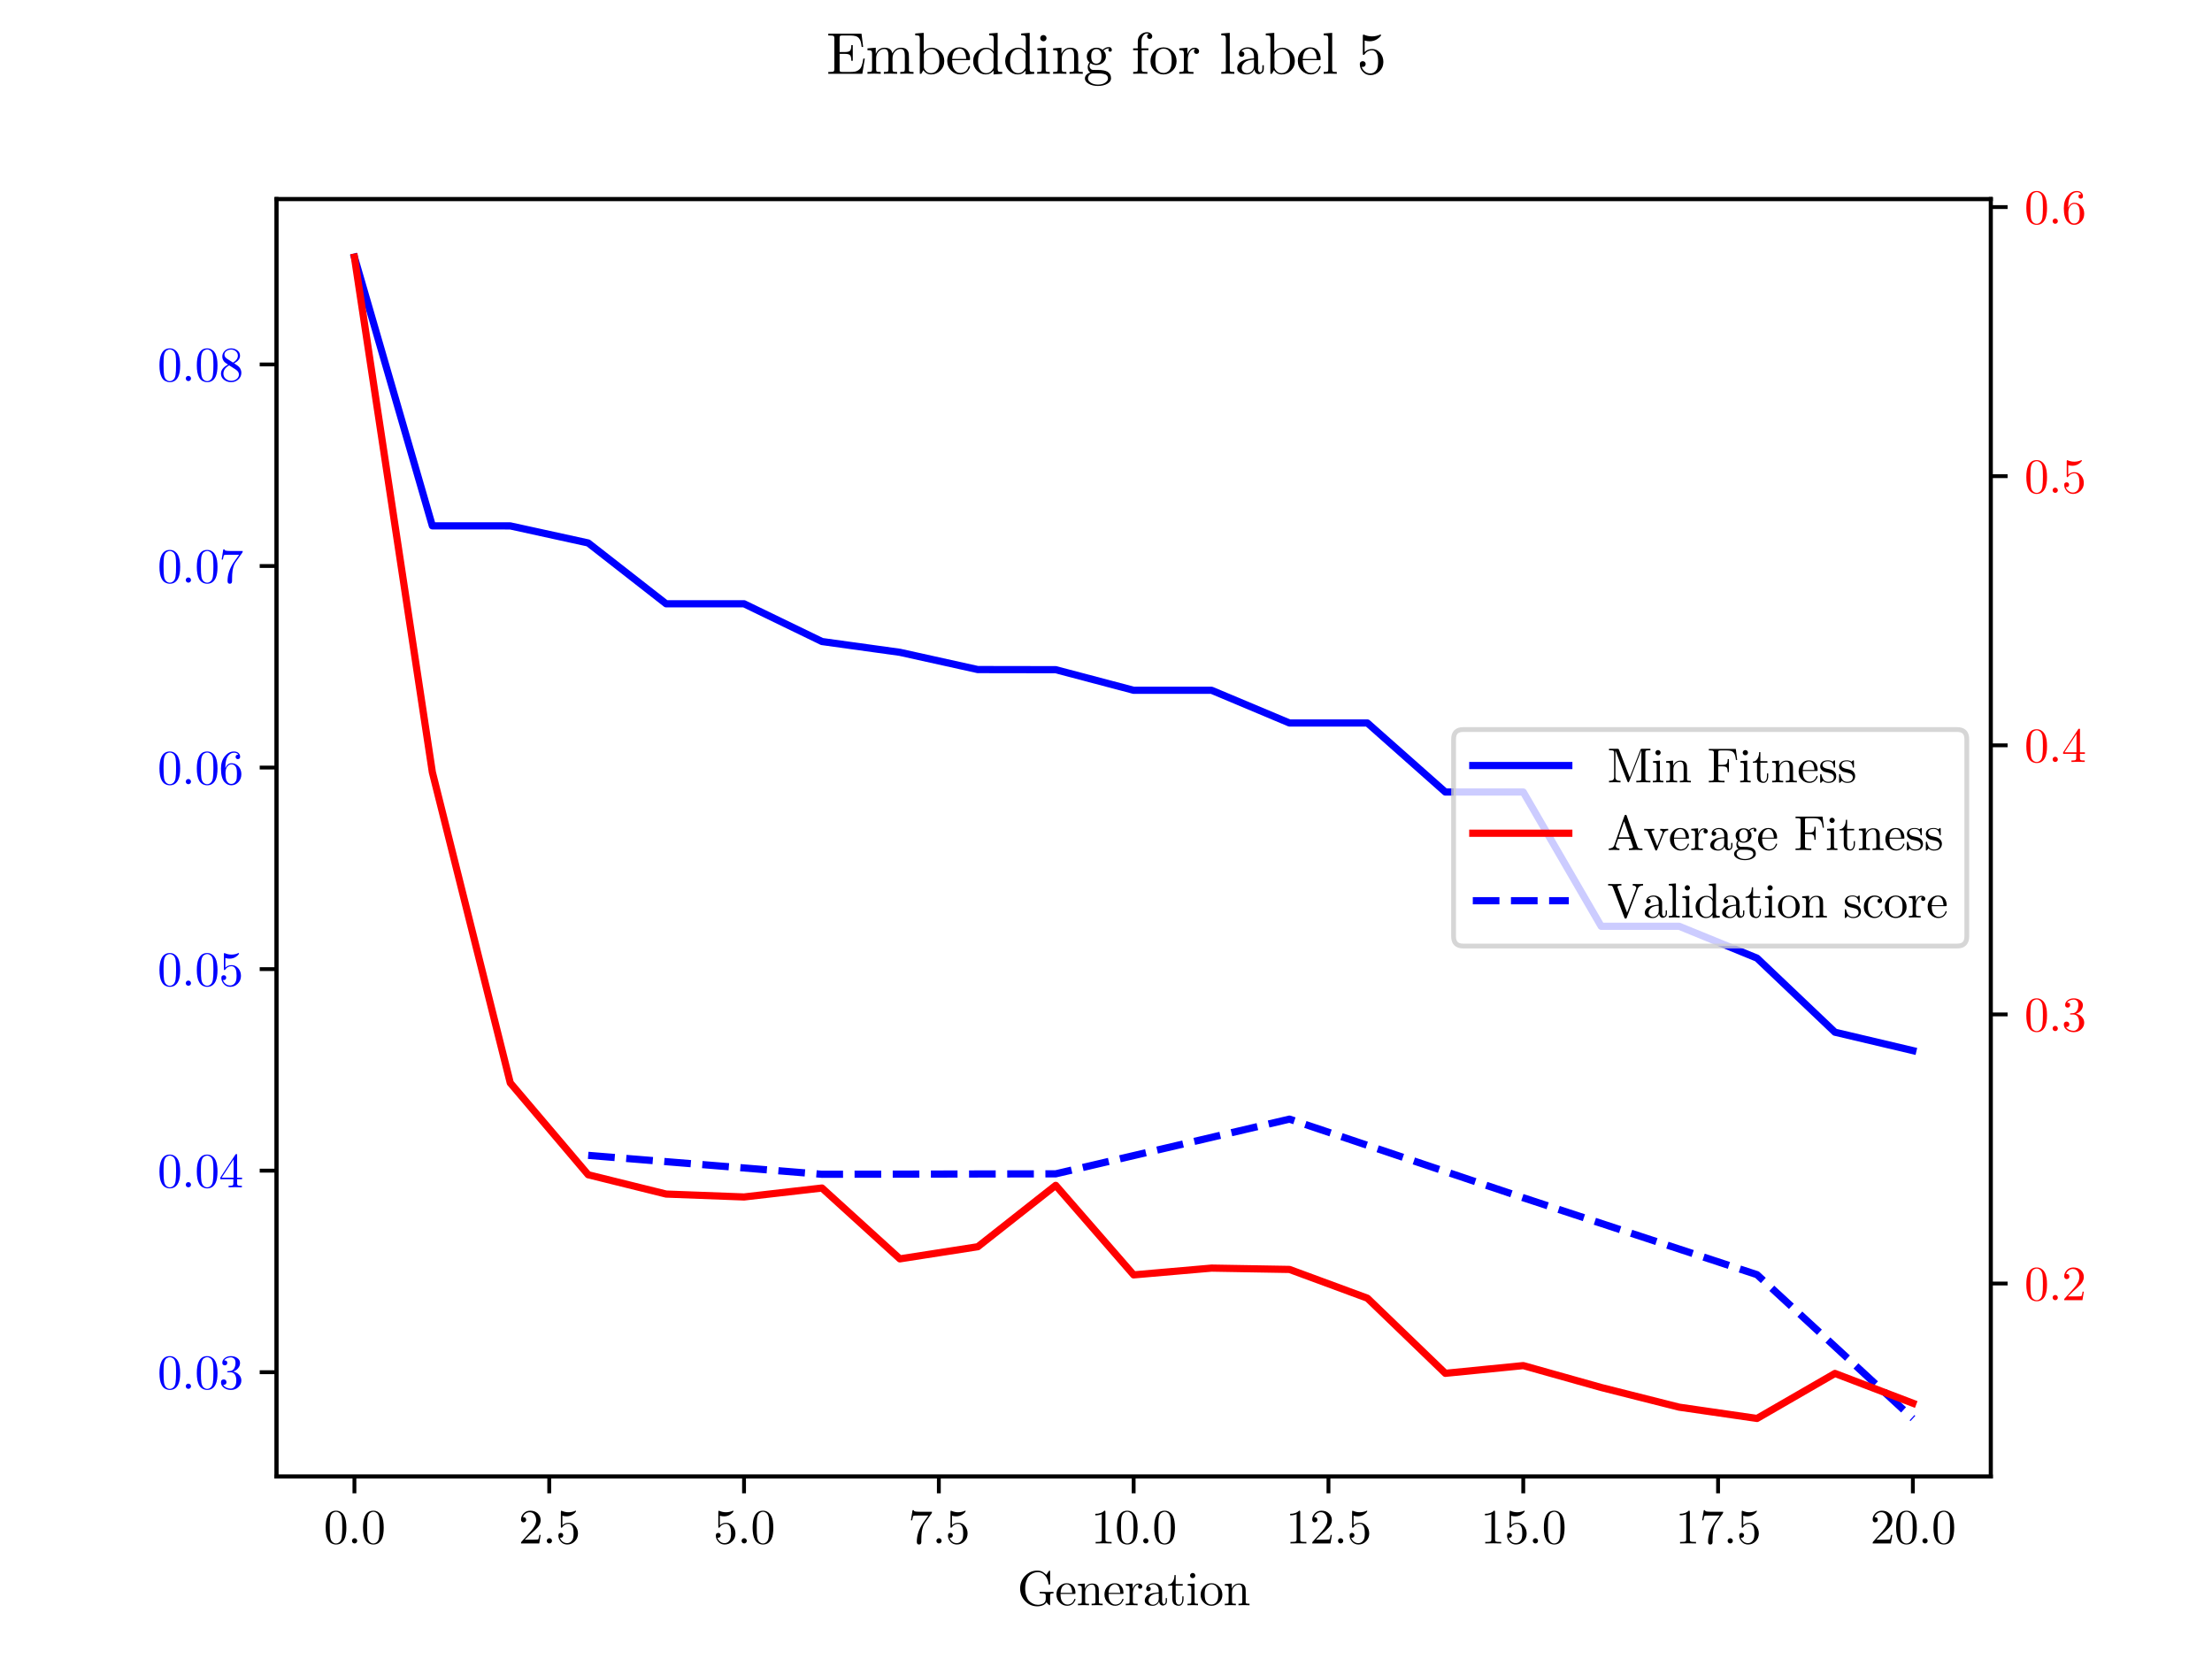 <?xml version="1.0" encoding="utf-8" standalone="no"?>
<!DOCTYPE svg PUBLIC "-//W3C//DTD SVG 1.1//EN"
  "http://www.w3.org/Graphics/SVG/1.1/DTD/svg11.dtd">
<svg xmlns:xlink="http://www.w3.org/1999/xlink" width="460.8pt" height="345.6pt" viewBox="0 0 460.8 345.6" xmlns="http://www.w3.org/2000/svg" version="1.1">
 <defs>
  <style type="text/css">*{stroke-linejoin: round; stroke-linecap: butt}</style>
 </defs>
 <g id="figure_1">
  <g id="patch_1">
   <path d="M 0 345.6 
L 460.8 345.6 
L 460.8 0 
L 0 0 
z
" style="fill: #ffffff"/>
  </g>
  <g id="axes_1">
   <g id="patch_2">
    <path d="M 57.6 307.584 
L 414.72 307.584 
L 414.72 41.472 
L 57.6 41.472 
z
" style="fill: #ffffff"/>
   </g>
   <g id="matplotlib.axis_1">
    <g id="xtick_1">
     <g id="line2d_1">
      <defs>
       <path id="m77850632cd" d="M 0 0 
L 0 3.5 
" style="stroke: #000000; stroke-width: 0.8"/>
      </defs>
      <g>
       <use xlink:href="#m77850632cd" x="73.833" y="307.584" style="stroke: #000000; stroke-width: 0.8"/>
      </g>
     </g>
     <g id="text_1">
      <!-- 0.0 -->
      <g transform="translate(67.443 321.525) scale(0.1 -0.1)">
       <defs>
        <path id="LatinModernMath-Regular-30" d="M 2944 2048 
Q 2944 1114 2707 602 
Q 2362 -141 1594 -141 
Q 1306 -141 1014 6 
Q 723 154 538 506 
Q 250 1037 250 2048 
Q 250 2989 486 3501 
Q 819 4262 1600 4262 
Q 1766 4262 1939 4217 
Q 2112 4173 2333 4000 
Q 2554 3827 2688 3546 
Q 2944 3002 2944 2048 
z
M 2413 2125 
Q 2413 3014 2349 3373 
Q 2266 3789 2042 3955 
Q 1818 4122 1594 4122 
Q 1510 4122 1420 4096 
Q 1331 4070 1203 4000 
Q 1075 3930 976 3750 
Q 877 3571 832 3302 
Q 781 2957 781 2125 
Q 781 1158 851 774 
Q 928 358 1142 179 
Q 1357 0 1594 0 
Q 1850 0 2064 192 
Q 2278 384 2342 800 
Q 2413 1210 2413 2125 
z
" transform="scale(0.016)"/>
        <path id="LatinModernMath-Regular-2e" d="M 1129 579 
Q 1229 480 1229 339 
Q 1229 198 1129 99 
Q 1030 0 889 0 
Q 749 0 649 99 
Q 550 198 550 339 
Q 550 480 649 579 
Q 749 678 889 678 
Q 1030 678 1129 579 
z
" transform="scale(0.016)"/>
       </defs>
       <use xlink:href="#LatinModernMath-Regular-30"/>
       <use xlink:href="#LatinModernMath-Regular-2e" x="50"/>
       <use xlink:href="#LatinModernMath-Regular-30" x="77.8"/>
      </g>
     </g>
    </g>
    <g id="xtick_2">
     <g id="line2d_2">
      <g>
       <use xlink:href="#m77850632cd" x="114.415" y="307.584" style="stroke: #000000; stroke-width: 0.8"/>
      </g>
     </g>
     <g id="text_2">
      <!-- 2.5 -->
      <g transform="translate(108.025 321.525) scale(0.1 -0.1)">
       <defs>
        <path id="LatinModernMath-Regular-32" d="M 2874 1114 
L 2694 0 
L 320 0 
Q 320 115 329 150 
Q 339 186 390 237 
L 1619 1606 
Q 2291 2362 2291 3021 
Q 2291 3450 2067 3757 
Q 1843 4064 1434 4064 
Q 1152 4064 915 3891 
Q 678 3718 570 3411 
Q 589 3418 653 3418 
Q 813 3418 902 3318 
Q 992 3219 992 3085 
Q 992 2912 880 2829 
Q 768 2746 659 2746 
Q 614 2746 556 2755 
Q 499 2765 409 2854 
Q 320 2944 320 3104 
Q 320 3552 659 3907 
Q 998 4262 1517 4262 
Q 2106 4262 2490 3913 
Q 2874 3565 2874 3021 
Q 2874 2829 2816 2656 
Q 2758 2483 2681 2348 
Q 2605 2214 2400 2000 
Q 2195 1786 2028 1632 
Q 1862 1478 1491 1152 
L 813 493 
L 1965 493 
Q 2528 493 2573 544 
Q 2637 634 2714 1114 
L 2874 1114 
z
" transform="scale(0.016)"/>
        <path id="LatinModernMath-Regular-35" d="M 2874 1286 
Q 2874 685 2458 272 
Q 2042 -141 1478 -141 
Q 966 -141 643 224 
Q 320 589 320 1030 
Q 320 1222 422 1296 
Q 525 1370 634 1370 
Q 781 1370 867 1277 
Q 954 1184 954 1056 
Q 954 928 867 835 
Q 781 742 634 742 
Q 563 742 525 755 
Q 608 461 867 249 
Q 1126 38 1466 38 
Q 1894 38 2150 454 
Q 2304 723 2304 1331 
Q 2304 1869 2189 2138 
Q 2010 2547 1645 2547 
Q 1126 2547 819 2099 
Q 781 2042 736 2042 
Q 672 2042 659 2074 
Q 646 2106 646 2208 
L 646 4102 
Q 646 4256 710 4256 
Q 736 4256 787 4237 
Q 1190 4058 1638 4058 
Q 2099 4058 2509 4243 
L 2560 4262 
Q 2624 4262 2624 4192 
Q 2624 4166 2573 4092 
Q 2522 4019 2413 3923 
Q 2304 3827 2163 3737 
Q 2022 3648 1817 3587 
Q 1613 3526 1389 3526 
Q 1120 3526 845 3610 
L 845 2362 
Q 1178 2688 1658 2688 
Q 2170 2688 2522 2275 
Q 2874 1862 2874 1286 
z
" transform="scale(0.016)"/>
       </defs>
       <use xlink:href="#LatinModernMath-Regular-32"/>
       <use xlink:href="#LatinModernMath-Regular-2e" x="50"/>
       <use xlink:href="#LatinModernMath-Regular-35" x="77.8"/>
      </g>
     </g>
    </g>
    <g id="xtick_3">
     <g id="line2d_3">
      <g>
       <use xlink:href="#m77850632cd" x="154.996" y="307.584" style="stroke: #000000; stroke-width: 0.8"/>
      </g>
     </g>
     <g id="text_3">
      <!-- 5.0 -->
      <g transform="translate(148.607 321.525) scale(0.1 -0.1)">
       <use xlink:href="#LatinModernMath-Regular-35"/>
       <use xlink:href="#LatinModernMath-Regular-2e" x="50"/>
       <use xlink:href="#LatinModernMath-Regular-30" x="77.8"/>
      </g>
     </g>
    </g>
    <g id="xtick_4">
     <g id="line2d_4">
      <g>
       <use xlink:href="#m77850632cd" x="195.578" y="307.584" style="stroke: #000000; stroke-width: 0.8"/>
      </g>
     </g>
     <g id="text_4">
      <!-- 7.5 -->
      <g transform="translate(189.188 321.525) scale(0.1 -0.1)">
       <defs>
        <path id="LatinModernMath-Regular-37" d="M 3104 4122 
Q 3104 3974 3046 3898 
L 2182 2682 
Q 1907 2298 1786 1587 
Q 1715 1114 1715 538 
L 1715 211 
Q 1715 -141 1420 -141 
Q 1126 -141 1126 211 
Q 1126 1434 1914 2618 
L 2630 3629 
L 1306 3629 
Q 723 3629 678 3590 
Q 614 3533 518 3008 
L 358 3008 
L 570 4326 
L 730 4326 
Q 749 4250 781 4214 
Q 813 4179 995 4150 
Q 1178 4122 1549 4122 
L 3104 4122 
z
" transform="scale(0.016)"/>
       </defs>
       <use xlink:href="#LatinModernMath-Regular-37"/>
       <use xlink:href="#LatinModernMath-Regular-2e" x="50"/>
       <use xlink:href="#LatinModernMath-Regular-35" x="77.8"/>
      </g>
     </g>
    </g>
    <g id="xtick_5">
     <g id="line2d_5">
      <g>
       <use xlink:href="#m77850632cd" x="236.16" y="307.584" style="stroke: #000000; stroke-width: 0.8"/>
      </g>
     </g>
     <g id="text_5">
      <!-- 10.0 -->
      <g transform="translate(227.27 321.525) scale(0.1 -0.1)">
       <defs>
        <path id="LatinModernMath-Regular-31" d="M 2682 0 
Q 2458 19 1645 19 
Q 832 19 608 0 
L 608 198 
L 813 198 
Q 1216 198 1312 256 
Q 1408 314 1408 506 
L 1408 3821 
Q 1075 3654 570 3654 
L 570 3853 
Q 1338 3853 1734 4262 
Q 1843 4262 1862 4236 
Q 1882 4211 1882 4096 
L 1882 506 
Q 1882 314 1974 256 
Q 2067 198 2477 198 
L 2682 198 
L 2682 0 
z
" transform="scale(0.016)"/>
       </defs>
       <use xlink:href="#LatinModernMath-Regular-31"/>
       <use xlink:href="#LatinModernMath-Regular-30" x="50"/>
       <use xlink:href="#LatinModernMath-Regular-2e" x="100"/>
       <use xlink:href="#LatinModernMath-Regular-30" x="127.8"/>
      </g>
     </g>
    </g>
    <g id="xtick_6">
     <g id="line2d_6">
      <g>
       <use xlink:href="#m77850632cd" x="276.742" y="307.584" style="stroke: #000000; stroke-width: 0.8"/>
      </g>
     </g>
     <g id="text_6">
      <!-- 12.5 -->
      <g transform="translate(267.852 321.525) scale(0.1 -0.1)">
       <use xlink:href="#LatinModernMath-Regular-31"/>
       <use xlink:href="#LatinModernMath-Regular-32" x="50"/>
       <use xlink:href="#LatinModernMath-Regular-2e" x="100"/>
       <use xlink:href="#LatinModernMath-Regular-35" x="127.8"/>
      </g>
     </g>
    </g>
    <g id="xtick_7">
     <g id="line2d_7">
      <g>
       <use xlink:href="#m77850632cd" x="317.324" y="307.584" style="stroke: #000000; stroke-width: 0.8"/>
      </g>
     </g>
     <g id="text_7">
      <!-- 15.0 -->
      <g transform="translate(308.434 321.525) scale(0.1 -0.1)">
       <use xlink:href="#LatinModernMath-Regular-31"/>
       <use xlink:href="#LatinModernMath-Regular-35" x="50"/>
       <use xlink:href="#LatinModernMath-Regular-2e" x="100"/>
       <use xlink:href="#LatinModernMath-Regular-30" x="127.8"/>
      </g>
     </g>
    </g>
    <g id="xtick_8">
     <g id="line2d_8">
      <g>
       <use xlink:href="#m77850632cd" x="357.905" y="307.584" style="stroke: #000000; stroke-width: 0.8"/>
      </g>
     </g>
     <g id="text_8">
      <!-- 17.5 -->
      <g transform="translate(349.016 321.525) scale(0.1 -0.1)">
       <use xlink:href="#LatinModernMath-Regular-31"/>
       <use xlink:href="#LatinModernMath-Regular-37" x="50"/>
       <use xlink:href="#LatinModernMath-Regular-2e" x="100"/>
       <use xlink:href="#LatinModernMath-Regular-35" x="127.8"/>
      </g>
     </g>
    </g>
    <g id="xtick_9">
     <g id="line2d_9">
      <g>
       <use xlink:href="#m77850632cd" x="398.487" y="307.584" style="stroke: #000000; stroke-width: 0.8"/>
      </g>
     </g>
     <g id="text_9">
      <!-- 20.0 -->
      <g transform="translate(389.597 321.525) scale(0.1 -0.1)">
       <use xlink:href="#LatinModernMath-Regular-32"/>
       <use xlink:href="#LatinModernMath-Regular-30" x="50"/>
       <use xlink:href="#LatinModernMath-Regular-2e" x="100"/>
       <use xlink:href="#LatinModernMath-Regular-30" x="127.8"/>
      </g>
     </g>
    </g>
    <g id="text_10">
     <!-- Generation -->
     <g transform="translate(211.94 334.406) scale(0.1 -0.1)">
      <defs>
       <path id="LatinModernMath-Regular-47" d="M 4704 1549 
Q 4397 1549 4329 1504 
Q 4262 1459 4262 1267 
L 4262 154 
Q 4262 6 4205 6 
Q 4154 6 4006 150 
Q 3859 294 3795 403 
Q 3642 134 3309 -3 
Q 2976 -141 2598 -141 
Q 1677 -141 1017 537 
Q 358 1216 358 2189 
Q 358 3162 1020 3837 
Q 1683 4512 2586 4512 
Q 2810 4512 3002 4461 
Q 3194 4410 3347 4307 
Q 3501 4205 3581 4137 
Q 3661 4070 3770 3962 
L 4090 4435 
Q 4141 4512 4192 4512 
Q 4243 4512 4252 4483 
Q 4262 4454 4262 4358 
L 4262 2842 
Q 4262 2739 4249 2713 
Q 4237 2688 4160 2688 
Q 4096 2688 4083 2707 
Q 4070 2726 4058 2797 
Q 3962 3488 3574 3901 
Q 3187 4314 2662 4314 
Q 2509 4314 2339 4278 
Q 2170 4243 1920 4112 
Q 1670 3981 1481 3766 
Q 1293 3552 1155 3142 
Q 1018 2733 1018 2189 
Q 1018 1651 1155 1238 
Q 1293 826 1485 611 
Q 1677 397 1929 262 
Q 2182 128 2361 93 
Q 2541 58 2701 58 
Q 2810 58 2938 80 
Q 3066 102 3258 172 
Q 3450 243 3571 412 
Q 3693 582 3693 832 
L 3693 1242 
Q 3693 1434 3600 1491 
Q 3507 1549 3098 1549 
L 2893 1549 
L 2893 1747 
Q 3123 1728 3923 1728 
L 4704 1747 
L 4704 1549 
z
" transform="scale(0.016)"/>
       <path id="LatinModernMath-Regular-65" d="M 2656 762 
Q 2656 704 2595 579 
Q 2534 454 2419 304 
Q 2304 154 2080 42 
Q 1856 -70 1587 -70 
Q 1024 -70 601 355 
Q 179 781 179 1408 
Q 179 2010 566 2438 
Q 954 2867 1510 2867 
Q 2074 2867 2365 2502 
Q 2656 2138 2656 1613 
Q 2656 1517 2630 1497 
Q 2605 1478 2496 1478 
L 710 1478 
Q 710 826 902 518 
Q 1171 90 1626 90 
Q 1690 90 1763 102 
Q 1837 115 1990 169 
Q 2144 224 2278 371 
Q 2413 518 2490 749 
Q 2509 838 2573 838 
Q 2656 838 2656 762 
z
M 2234 1613 
Q 2234 1747 2211 1897 
Q 2189 2048 2121 2256 
Q 2054 2464 1897 2595 
Q 1741 2726 1510 2726 
Q 1408 2726 1296 2681 
Q 1184 2637 1049 2531 
Q 915 2426 822 2186 
Q 730 1946 717 1613 
L 2234 1613 
z
" transform="scale(0.016)"/>
       <path id="LatinModernMath-Regular-6e" d="M 3424 0 
L 2707 19 
L 1984 0 
L 1984 198 
Q 2323 198 2403 240 
Q 2483 282 2483 486 
L 2483 1978 
Q 2483 2304 2384 2496 
Q 2285 2688 2010 2688 
Q 1677 2688 1411 2409 
Q 1146 2131 1146 1664 
L 1146 486 
Q 1146 282 1226 240 
Q 1306 198 1645 198 
L 1645 0 
L 928 19 
L 205 0 
L 205 198 
Q 544 198 624 240 
Q 704 282 704 486 
L 704 2202 
Q 704 2438 621 2499 
Q 538 2560 205 2560 
L 205 2758 
L 1107 2829 
L 1107 2157 
Q 1408 2829 2054 2829 
Q 2534 2829 2726 2592 
Q 2867 2432 2896 2253 
Q 2925 2074 2925 1613 
L 2925 390 
Q 2931 256 3033 227 
Q 3136 198 3424 198 
L 3424 0 
z
" transform="scale(0.016)"/>
       <path id="LatinModernMath-Regular-72" d="M 2330 2438 
Q 2330 2298 2243 2227 
Q 2157 2157 2054 2157 
Q 1939 2157 1859 2230 
Q 1779 2304 1779 2432 
Q 1779 2509 1814 2569 
Q 1850 2630 1878 2652 
Q 1907 2675 1926 2682 
Q 1914 2688 1856 2688 
Q 1504 2688 1302 2336 
Q 1101 1984 1101 1485 
L 1101 499 
Q 1101 314 1177 256 
Q 1254 198 1587 198 
L 1722 198 
L 1722 0 
Q 1466 19 909 19 
L 179 0 
L 179 198 
Q 518 198 598 240 
Q 678 282 678 486 
L 678 2202 
Q 678 2438 595 2499 
Q 512 2560 179 2560 
L 179 2758 
L 1069 2829 
L 1069 2125 
Q 1158 2400 1350 2614 
Q 1542 2829 1856 2829 
Q 2061 2829 2195 2713 
Q 2330 2598 2330 2438 
z
" transform="scale(0.016)"/>
       <path id="LatinModernMath-Regular-61" d="M 3091 570 
Q 3091 230 2912 96 
Q 2733 -38 2566 -38 
Q 2355 -38 2220 118 
Q 2086 275 2067 486 
Q 1971 243 1750 86 
Q 1530 -70 1229 -70 
Q 998 -70 780 -12 
Q 563 45 384 205 
Q 205 365 205 608 
Q 205 1152 845 1440 
Q 1229 1626 2022 1670 
L 2022 1907 
Q 2022 2304 1814 2515 
Q 1606 2726 1344 2726 
Q 877 2726 653 2432 
Q 845 2426 912 2330 
Q 979 2234 979 2138 
Q 979 2010 899 1926 
Q 819 1843 685 1843 
Q 557 1843 473 1923 
Q 390 2003 390 2144 
Q 390 2458 672 2662 
Q 954 2867 1357 2867 
Q 1882 2867 2234 2515 
Q 2342 2406 2396 2265 
Q 2451 2125 2457 2032 
Q 2464 1939 2464 1760 
L 2464 480 
Q 2464 442 2477 381 
Q 2490 320 2547 240 
Q 2605 160 2701 160 
Q 2931 160 2931 570 
L 2931 928 
L 3091 928 
L 3091 570 
z
M 2022 896 
L 2022 1536 
Q 1312 1510 1005 1228 
Q 698 947 698 614 
Q 698 378 867 224 
Q 1037 70 1274 70 
Q 1542 70 1782 278 
Q 2022 486 2022 896 
z
" transform="scale(0.016)"/>
       <path id="LatinModernMath-Regular-74" d="M 2125 794 
Q 2125 448 1965 189 
Q 1805 -70 1491 -70 
Q 1376 -70 1261 -41 
Q 1146 -13 998 64 
Q 851 141 758 329 
Q 666 518 666 794 
L 666 2560 
L 122 2560 
L 122 2701 
Q 416 2714 611 2922 
Q 806 3130 873 3386 
Q 941 3642 947 3936 
L 1107 3936 
L 1107 2758 
L 2022 2758 
L 2022 2560 
L 1107 2560 
L 1107 781 
Q 1107 90 1536 90 
Q 1722 90 1843 278 
Q 1965 467 1965 806 
L 1965 1158 
L 2125 1158 
L 2125 794 
z
" transform="scale(0.016)"/>
       <path id="LatinModernMath-Regular-69" d="M 1581 0 
Q 928 19 915 19 
L 211 0 
L 211 198 
Q 550 198 630 240 
Q 710 282 710 486 
L 710 2208 
Q 710 2445 630 2502 
Q 550 2560 237 2560 
L 237 2758 
L 1133 2829 
L 1133 480 
Q 1133 288 1200 243 
Q 1267 198 1581 198 
L 1581 0 
z
M 1229 3866 
Q 1229 3738 1133 3632 
Q 1037 3526 883 3526 
Q 742 3526 643 3628 
Q 544 3731 544 3866 
Q 544 3994 640 4099 
Q 736 4205 890 4205 
Q 1030 4205 1129 4102 
Q 1229 4000 1229 3866 
z
" transform="scale(0.016)"/>
       <path id="LatinModernMath-Regular-6f" d="M 3014 1370 
Q 3014 768 2595 349 
Q 2176 -70 1594 -70 
Q 1024 -70 601 346 
Q 179 762 179 1370 
Q 179 1978 592 2422 
Q 1005 2867 1600 2867 
Q 2182 2867 2598 2425 
Q 3014 1984 3014 1370 
z
M 2483 1421 
Q 2483 2035 2317 2310 
Q 2067 2726 1594 2726 
Q 1389 2726 1187 2617 
Q 986 2509 864 2298 
Q 710 2016 710 1421 
Q 710 800 870 518 
Q 1120 90 1600 90 
Q 1837 90 2035 218 
Q 2234 346 2342 563 
Q 2483 845 2483 1421 
z
" transform="scale(0.016)"/>
      </defs>
      <use xlink:href="#LatinModernMath-Regular-47"/>
      <use xlink:href="#LatinModernMath-Regular-65" x="78.5"/>
      <use xlink:href="#LatinModernMath-Regular-6e" x="122.9"/>
      <use xlink:href="#LatinModernMath-Regular-65" x="178.5"/>
      <use xlink:href="#LatinModernMath-Regular-72" x="222.9"/>
      <use xlink:href="#LatinModernMath-Regular-61" x="262.1"/>
      <use xlink:href="#LatinModernMath-Regular-74" x="312.1"/>
      <use xlink:href="#LatinModernMath-Regular-69" x="351"/>
      <use xlink:href="#LatinModernMath-Regular-6f" x="378.8"/>
      <use xlink:href="#LatinModernMath-Regular-6e" x="428.8"/>
     </g>
    </g>
   </g>
   <g id="matplotlib.axis_2">
    <g id="ytick_1">
     <g id="line2d_10">
      <defs>
       <path id="m7cb006dd0e" d="M 0 0 
L -3.5 0 
" style="stroke: #000000; stroke-width: 0.8"/>
      </defs>
      <g>
       <use xlink:href="#m7cb006dd0e" x="57.6" y="285.856" style="stroke: #000000; stroke-width: 0.8"/>
      </g>
     </g>
     <g id="text_11">
      <!-- 0.03 -->
      <g style="fill: #0000ff" transform="translate(32.82 289.326) scale(0.1 -0.1)">
       <defs>
        <path id="LatinModernMath-Regular-33" d="M 2925 1094 
Q 2925 595 2531 227 
Q 2138 -141 1562 -141 
Q 1030 -141 649 147 
Q 269 435 269 864 
Q 269 1056 377 1145 
Q 486 1235 627 1235 
Q 774 1235 880 1139 
Q 986 1043 986 877 
Q 986 698 861 598 
Q 736 499 563 525 
Q 717 269 998 153 
Q 1280 38 1542 38 
Q 1818 38 2042 275 
Q 2266 512 2266 1094 
Q 2266 1587 2074 1872 
Q 1882 2157 1504 2157 
L 1222 2157 
Q 1126 2157 1097 2166 
Q 1069 2176 1069 2227 
Q 1069 2291 1165 2304 
Q 1261 2304 1414 2323 
Q 1786 2336 1984 2656 
Q 2163 2957 2163 3386 
Q 2163 3776 1977 3939 
Q 1792 4102 1549 4102 
Q 1325 4102 1078 4009 
Q 832 3917 698 3706 
Q 1094 3706 1094 3386 
Q 1094 3245 1004 3152 
Q 915 3059 768 3059 
Q 627 3059 534 3148 
Q 442 3238 442 3392 
Q 442 3757 768 4009 
Q 1094 4262 1574 4262 
Q 2048 4262 2400 4012 
Q 2752 3763 2752 3379 
Q 2752 3002 2502 2691 
Q 2253 2381 1856 2253 
Q 2342 2157 2633 1827 
Q 2925 1498 2925 1094 
z
" transform="scale(0.016)"/>
       </defs>
       <use xlink:href="#LatinModernMath-Regular-30"/>
       <use xlink:href="#LatinModernMath-Regular-2e" x="50"/>
       <use xlink:href="#LatinModernMath-Regular-30" x="77.8"/>
       <use xlink:href="#LatinModernMath-Regular-33" x="127.8"/>
      </g>
     </g>
    </g>
    <g id="ytick_2">
     <g id="line2d_11">
      <g>
       <use xlink:href="#m7cb006dd0e" x="57.6" y="243.868" style="stroke: #000000; stroke-width: 0.8"/>
      </g>
     </g>
     <g id="text_12">
      <!-- 0.04 -->
      <g style="fill: #0000ff" transform="translate(32.82 247.339) scale(0.1 -0.1)">
       <defs>
        <path id="LatinModernMath-Regular-34" d="M 3014 1056 
L 2374 1056 
L 2374 499 
Q 2374 314 2451 256 
Q 2528 198 2861 198 
L 2995 198 
L 2995 0 
Q 2733 19 2125 19 
Q 1523 19 1261 0 
L 1261 198 
L 1395 198 
Q 1728 198 1805 256 
Q 1882 314 1882 499 
L 1882 1056 
L 179 1056 
L 179 1254 
L 2144 4256 
Q 2195 4333 2272 4333 
Q 2310 4333 2329 4326 
Q 2349 4320 2361 4294 
Q 2374 4269 2374 4246 
Q 2374 4224 2374 4166 
L 2374 1254 
L 3014 1254 
L 3014 1056 
z
M 1920 1254 
L 1920 3642 
L 358 1254 
L 1920 1254 
z
" transform="scale(0.016)"/>
       </defs>
       <use xlink:href="#LatinModernMath-Regular-30"/>
       <use xlink:href="#LatinModernMath-Regular-2e" x="50"/>
       <use xlink:href="#LatinModernMath-Regular-30" x="77.8"/>
       <use xlink:href="#LatinModernMath-Regular-34" x="127.8"/>
      </g>
     </g>
    </g>
    <g id="ytick_3">
     <g id="line2d_12">
      <g>
       <use xlink:href="#m7cb006dd0e" x="57.6" y="201.881" style="stroke: #000000; stroke-width: 0.8"/>
      </g>
     </g>
     <g id="text_13">
      <!-- 0.05 -->
      <g style="fill: #0000ff" transform="translate(32.82 205.352) scale(0.1 -0.1)">
       <use xlink:href="#LatinModernMath-Regular-30"/>
       <use xlink:href="#LatinModernMath-Regular-2e" x="50"/>
       <use xlink:href="#LatinModernMath-Regular-30" x="77.8"/>
       <use xlink:href="#LatinModernMath-Regular-35" x="127.8"/>
      </g>
     </g>
    </g>
    <g id="ytick_4">
     <g id="line2d_13">
      <g>
       <use xlink:href="#m7cb006dd0e" x="57.6" y="159.894" style="stroke: #000000; stroke-width: 0.8"/>
      </g>
     </g>
     <g id="text_14">
      <!-- 0.06 -->
      <g style="fill: #0000ff" transform="translate(32.82 163.364) scale(0.1 -0.1)">
       <defs>
        <path id="LatinModernMath-Regular-36" d="M 2925 1306 
Q 2925 685 2537 272 
Q 2150 -141 1606 -141 
Q 1363 -141 1142 -38 
Q 922 64 717 294 
Q 512 525 390 969 
Q 269 1414 269 2022 
Q 269 3027 781 3644 
Q 1293 4262 1952 4262 
Q 2336 4262 2550 4067 
Q 2765 3872 2765 3571 
Q 2765 3405 2669 3334 
Q 2573 3264 2470 3264 
Q 2355 3264 2265 3341 
Q 2176 3418 2176 3558 
Q 2176 3846 2528 3846 
Q 2362 4102 1965 4102 
Q 1843 4102 1718 4067 
Q 1594 4032 1430 3913 
Q 1267 3795 1142 3606 
Q 1018 3418 931 3066 
Q 845 2714 845 2253 
L 845 2099 
Q 1107 2733 1644 2733 
Q 2182 2733 2553 2323 
Q 2925 1914 2925 1306 
z
M 2349 1312 
Q 2349 1952 2234 2189 
Q 2035 2586 1638 2586 
Q 1370 2586 1184 2400 
Q 998 2214 928 1968 
Q 858 1722 858 1446 
Q 858 819 973 518 
Q 992 467 1033 400 
Q 1075 333 1148 243 
Q 1222 154 1344 96 
Q 1466 38 1606 38 
Q 2035 38 2240 454 
Q 2349 685 2349 1312 
z
" transform="scale(0.016)"/>
       </defs>
       <use xlink:href="#LatinModernMath-Regular-30"/>
       <use xlink:href="#LatinModernMath-Regular-2e" x="50"/>
       <use xlink:href="#LatinModernMath-Regular-30" x="77.8"/>
       <use xlink:href="#LatinModernMath-Regular-36" x="127.8"/>
      </g>
     </g>
    </g>
    <g id="ytick_5">
     <g id="line2d_14">
      <g>
       <use xlink:href="#m7cb006dd0e" x="57.6" y="117.907" style="stroke: #000000; stroke-width: 0.8"/>
      </g>
     </g>
     <g id="text_15">
      <!-- 0.07 -->
      <g style="fill: #0000ff" transform="translate(32.82 121.377) scale(0.1 -0.1)">
       <use xlink:href="#LatinModernMath-Regular-30"/>
       <use xlink:href="#LatinModernMath-Regular-2e" x="50"/>
       <use xlink:href="#LatinModernMath-Regular-30" x="77.8"/>
       <use xlink:href="#LatinModernMath-Regular-37" x="127.8"/>
      </g>
     </g>
    </g>
    <g id="ytick_6">
     <g id="line2d_15">
      <g>
       <use xlink:href="#m7cb006dd0e" x="57.6" y="75.92" style="stroke: #000000; stroke-width: 0.8"/>
      </g>
     </g>
     <g id="text_16">
      <!-- 0.08 -->
      <g style="fill: #0000ff" transform="translate(32.82 79.39) scale(0.1 -0.1)">
       <defs>
        <path id="LatinModernMath-Regular-38" d="M 2925 1075 
Q 2925 563 2531 211 
Q 2138 -141 1594 -141 
Q 1062 -141 665 169 
Q 269 480 269 966 
Q 269 1683 1190 2144 
Q 794 2413 723 2490 
Q 442 2803 442 3194 
Q 442 3642 781 3952 
Q 1120 4262 1600 4262 
Q 2061 4262 2406 3996 
Q 2752 3731 2752 3309 
Q 2752 2714 1978 2317 
Q 2490 1997 2611 1862 
Q 2925 1517 2925 1075 
z
M 2470 3309 
Q 2470 3648 2211 3875 
Q 1952 4102 1594 4102 
Q 1242 4102 982 3916 
Q 723 3731 723 3443 
Q 723 3136 1043 2925 
L 1837 2413 
Q 2470 2784 2470 3309 
z
M 2605 845 
Q 2605 979 2560 1094 
Q 2515 1210 2425 1302 
Q 2336 1395 2281 1436 
Q 2227 1478 2125 1549 
L 1338 2048 
Q 589 1632 589 966 
Q 589 570 886 304 
Q 1184 38 1600 38 
Q 2003 38 2304 268 
Q 2605 499 2605 845 
z
" transform="scale(0.016)"/>
       </defs>
       <use xlink:href="#LatinModernMath-Regular-30"/>
       <use xlink:href="#LatinModernMath-Regular-2e" x="50"/>
       <use xlink:href="#LatinModernMath-Regular-30" x="77.8"/>
       <use xlink:href="#LatinModernMath-Regular-38" x="127.8"/>
      </g>
     </g>
    </g>
   </g>
   <g id="line2d_16">
    <path d="M 73.833 53.568 
L 90.065 109.542 
L 106.298 109.554 
L 122.531 113.107 
L 138.764 125.778 
L 154.996 125.778 
L 171.229 133.64 
L 187.462 135.889 
L 203.695 139.483 
L 219.927 139.509 
L 236.16 143.798 
L 252.393 143.798 
L 268.625 150.616 
L 284.858 150.616 
L 301.091 164.996 
L 317.324 164.996 
L 333.556 192.956 
L 349.789 192.956 
L 366.022 199.596 
L 382.255 215.028 
L 398.487 218.859 
" clip-path="url(#p421db768bd)" style="fill: none; stroke: #0000ff; stroke-width: 1.5; stroke-linecap: square"/>
   </g>
   <g id="line2d_17">
    <path d="M 122.531 240.682 
L 171.229 244.623 
L 219.927 244.531 
L 268.625 233.134 
L 317.324 249.514 
L 366.022 265.536 
L 398.487 295.488 
" clip-path="url(#p421db768bd)" style="fill: none; stroke-dasharray: 5.55,2.4; stroke-dashoffset: 0; stroke: #0000ff; stroke-width: 1.5"/>
   </g>
   <g id="patch_3">
    <path d="M 57.6 307.584 
L 57.6 41.472 
" style="fill: none; stroke: #000000; stroke-width: 0.8; stroke-linejoin: miter; stroke-linecap: square"/>
   </g>
   <g id="patch_4">
    <path d="M 414.72 307.584 
L 414.72 41.472 
" style="fill: none; stroke: #000000; stroke-width: 0.8; stroke-linejoin: miter; stroke-linecap: square"/>
   </g>
   <g id="patch_5">
    <path d="M 57.6 307.584 
L 414.72 307.584 
" style="fill: none; stroke: #000000; stroke-width: 0.8; stroke-linejoin: miter; stroke-linecap: square"/>
   </g>
   <g id="patch_6">
    <path d="M 57.6 41.472 
L 414.72 41.472 
" style="fill: none; stroke: #000000; stroke-width: 0.8; stroke-linejoin: miter; stroke-linecap: square"/>
   </g>
   <g id="legend_1">
    <g id="patch_7">
     <path d="M 304.809 197.078 
L 407.72 197.078 
Q 409.72 197.078 409.72 195.078 
L 409.72 153.978 
Q 409.72 151.978 407.72 151.978 
L 304.809 151.978 
Q 302.809 151.978 302.809 153.978 
L 302.809 195.078 
Q 302.809 197.078 304.809 197.078 
z
" style="fill: #ffffff; opacity: 0.8; stroke: #cccccc; stroke-linejoin: miter"/>
    </g>
    <g id="line2d_18">
     <path d="M 306.809 159.478 
L 316.809 159.478 
L 326.809 159.478 
" style="fill: none; stroke: #0000ff; stroke-width: 1.5; stroke-linecap: square"/>
    </g>
    <g id="text_17">
     <!-- Min Fitness -->
     <g transform="translate(334.809 162.978) scale(0.1 -0.1)">
      <defs>
       <path id="LatinModernMath-Regular-4d" d="M 5626 0 
Q 5389 19 4710 19 
Q 4026 19 3789 0 
L 3789 198 
L 3942 198 
Q 4288 198 4368 256 
Q 4448 314 4448 499 
L 4448 4173 
L 4442 4173 
L 2867 122 
Q 2822 0 2752 0 
Q 2675 0 2624 141 
L 1082 4122 
L 1075 4122 
L 1075 672 
Q 1075 576 1088 518 
Q 1101 461 1155 374 
Q 1210 288 1357 243 
Q 1504 198 1734 198 
L 1734 0 
L 986 19 
L 237 0 
L 237 198 
Q 467 198 614 243 
Q 762 288 816 374 
Q 870 461 883 518 
Q 896 576 896 672 
L 896 3872 
Q 896 4058 816 4115 
Q 736 4173 390 4173 
L 237 4173 
L 237 4371 
L 1318 4371 
Q 1434 4371 1466 4352 
Q 1498 4333 1542 4230 
L 2931 646 
L 4333 4250 
Q 4365 4339 4393 4355 
Q 4422 4371 4544 4371 
L 5626 4371 
L 5626 4173 
L 5472 4173 
Q 5126 4173 5046 4115 
Q 4966 4058 4966 3872 
L 4966 499 
Q 4966 314 5046 256 
Q 5126 198 5472 198 
L 5626 198 
L 5626 0 
z
" transform="scale(0.016)"/>
       <path id="LatinModernMath-Regular-20" transform="scale(0.016)"/>
       <path id="LatinModernMath-Regular-46" d="M 3904 2912 
L 3744 2912 
Q 3699 3277 3641 3485 
Q 3584 3693 3453 3859 
Q 3322 4026 3101 4090 
Q 2880 4154 2522 4154 
L 1754 4154 
Q 1536 4154 1488 4109 
Q 1440 4064 1440 3898 
L 1440 2278 
L 1990 2278 
Q 2426 2278 2547 2435 
Q 2669 2592 2669 3027 
L 2829 3027 
L 2829 1331 
L 2669 1331 
Q 2669 1773 2547 1926 
Q 2426 2080 1990 2080 
L 1440 2080 
L 1440 506 
Q 1440 371 1462 320 
Q 1485 269 1619 233 
Q 1754 198 2048 198 
L 2259 198 
L 2259 0 
Q 2029 19 1184 19 
Q 435 19 211 0 
L 211 198 
L 365 198 
Q 710 198 790 256 
Q 870 314 870 499 
L 870 3853 
Q 870 4038 790 4096 
Q 710 4154 365 4154 
L 211 4154 
L 211 4352 
L 3725 4352 
L 3904 2912 
z
" transform="scale(0.016)"/>
       <path id="LatinModernMath-Regular-73" d="M 2304 819 
Q 2304 442 2048 186 
Q 1792 -70 1274 -70 
Q 858 -70 570 205 
Q 531 166 502 134 
Q 474 102 464 89 
Q 454 77 451 70 
Q 448 64 442 58 
Q 314 -70 282 -70 
Q 230 -70 220 -41 
Q 211 -13 211 83 
L 211 928 
Q 211 998 214 1024 
Q 218 1050 237 1069 
Q 256 1088 294 1088 
Q 339 1088 355 1069 
Q 371 1050 384 979 
Q 480 538 688 304 
Q 896 70 1274 70 
Q 1632 70 1814 230 
Q 1997 390 1997 653 
Q 1997 1120 1331 1242 
Q 947 1318 787 1369 
Q 627 1421 486 1536 
Q 211 1760 211 2080 
Q 211 2400 454 2633 
Q 698 2867 1235 2867 
Q 1594 2867 1837 2688 
Q 1907 2746 1946 2790 
Q 2029 2867 2074 2867 
Q 2125 2867 2134 2835 
Q 2144 2803 2144 2714 
L 2144 2067 
Q 2144 1997 2141 1971 
Q 2138 1946 2118 1930 
Q 2099 1914 2061 1914 
Q 1990 1914 1984 1971 
Q 1933 2746 1235 2746 
Q 858 2746 688 2602 
Q 518 2458 518 2259 
Q 518 2150 569 2067 
Q 621 1984 688 1936 
Q 755 1888 880 1843 
Q 1005 1798 1081 1782 
Q 1158 1766 1306 1734 
Q 1818 1638 2035 1427 
Q 2304 1158 2304 819 
z
" transform="scale(0.016)"/>
      </defs>
      <use xlink:href="#LatinModernMath-Regular-4d"/>
      <use xlink:href="#LatinModernMath-Regular-69" x="91.7"/>
      <use xlink:href="#LatinModernMath-Regular-6e" x="119.5"/>
      <use xlink:href="#LatinModernMath-Regular-20" x="175.1"/>
      <use xlink:href="#LatinModernMath-Regular-46" x="208.3"/>
      <use xlink:href="#LatinModernMath-Regular-69" x="273.6"/>
      <use xlink:href="#LatinModernMath-Regular-74" x="301.4"/>
      <use xlink:href="#LatinModernMath-Regular-6e" x="340.3"/>
      <use xlink:href="#LatinModernMath-Regular-65" x="395.9"/>
      <use xlink:href="#LatinModernMath-Regular-73" x="440.3"/>
      <use xlink:href="#LatinModernMath-Regular-73" x="479.7"/>
     </g>
    </g>
    <g id="line2d_19">
     <path d="M 306.809 173.578 
L 316.809 173.578 
L 326.809 173.578 
" style="fill: none; stroke: #ff0000; stroke-width: 1.5; stroke-linecap: square"/>
    </g>
    <g id="text_18">
     <!-- Average Fitness -->
     <g transform="translate(334.809 177.078) scale(0.1 -0.1)">
      <defs>
       <path id="LatinModernMath-Regular-41" d="M 4589 0 
L 3750 19 
Q 3059 19 2829 0 
L 2829 198 
Q 3360 198 3360 390 
Q 3360 403 3341 480 
L 3002 1459 
L 1421 1459 
L 1126 621 
Q 1114 595 1114 525 
Q 1114 390 1238 294 
Q 1363 198 1594 198 
L 1594 0 
L 858 19 
L 205 0 
L 205 198 
Q 774 211 922 627 
L 2246 4454 
Q 2272 4531 2301 4556 
Q 2330 4582 2400 4582 
Q 2438 4582 2460 4576 
Q 2483 4570 2499 4547 
Q 2515 4525 2521 4512 
Q 2528 4499 2547 4454 
L 3930 454 
Q 3981 294 4083 246 
Q 4186 198 4474 198 
L 4589 198 
L 4589 0 
z
M 2931 1658 
L 2208 3738 
L 1491 1658 
L 2931 1658 
z
" transform="scale(0.016)"/>
       <path id="LatinModernMath-Regular-76" d="M 3251 2560 
Q 3059 2560 2924 2473 
Q 2790 2387 2748 2313 
Q 2707 2240 2662 2131 
L 1824 51 
Q 1773 -70 1690 -70 
Q 1632 -70 1609 -48 
Q 1587 -26 1555 51 
L 634 2323 
Q 570 2483 490 2521 
Q 410 2560 122 2560 
L 122 2758 
Q 410 2739 742 2739 
L 1440 2758 
L 1440 2560 
Q 1075 2560 1075 2394 
Q 1075 2368 1114 2285 
L 1830 499 
L 2483 2131 
Q 2522 2240 2522 2285 
Q 2522 2394 2448 2474 
Q 2374 2554 2214 2560 
L 2214 2758 
L 2771 2739 
Q 3034 2739 3251 2758 
L 3251 2560 
z
" transform="scale(0.016)"/>
       <path id="LatinModernMath-Regular-67" d="M 3104 2586 
Q 3104 2490 3043 2442 
Q 2982 2394 2918 2394 
Q 2842 2394 2787 2445 
Q 2733 2496 2733 2579 
Q 2733 2714 2835 2752 
L 2771 2758 
Q 2458 2758 2195 2509 
Q 2458 2266 2458 1888 
Q 2458 1510 2157 1232 
Q 1856 954 1421 954 
Q 1062 954 787 1152 
Q 678 1024 678 851 
Q 678 691 774 566 
Q 870 442 1018 422 
Q 1062 416 1498 416 
Q 1754 416 1894 409 
Q 2035 403 2236 361 
Q 2438 320 2598 237 
Q 3014 6 3014 -493 
Q 3014 -858 2595 -1088 
Q 2176 -1318 1594 -1318 
Q 1005 -1318 592 -1084 
Q 179 -851 179 -506 
Q 179 -301 336 -121 
Q 493 58 768 134 
Q 486 314 486 704 
Q 486 1005 685 1235 
Q 384 1485 384 1894 
Q 384 2272 685 2550 
Q 986 2829 1421 2829 
Q 1805 2829 2099 2598 
Q 2406 2899 2778 2899 
Q 2944 2899 3024 2796 
Q 3104 2694 3104 2586 
z
M 1978 1894 
Q 1978 2682 1421 2682 
Q 1139 2682 966 2426 
Q 864 2253 864 1888 
Q 864 1101 1421 1101 
Q 1702 1101 1875 1357 
Q 1978 1530 1978 1894 
z
M 2682 -506 
Q 2682 -314 2573 -192 
Q 2464 -70 2240 -22 
Q 2016 26 1859 35 
Q 1702 45 1414 45 
L 1037 45 
Q 819 32 665 -128 
Q 512 -288 512 -506 
Q 512 -768 822 -969 
Q 1133 -1171 1600 -1171 
Q 2061 -1171 2371 -972 
Q 2682 -774 2682 -506 
z
" transform="scale(0.016)"/>
      </defs>
      <use xlink:href="#LatinModernMath-Regular-41"/>
      <use xlink:href="#LatinModernMath-Regular-76" x="75"/>
      <use xlink:href="#LatinModernMath-Regular-65" x="127.8"/>
      <use xlink:href="#LatinModernMath-Regular-72" x="172.2"/>
      <use xlink:href="#LatinModernMath-Regular-61" x="211.4"/>
      <use xlink:href="#LatinModernMath-Regular-67" x="261.4"/>
      <use xlink:href="#LatinModernMath-Regular-65" x="311.4"/>
      <use xlink:href="#LatinModernMath-Regular-20" x="355.8"/>
      <use xlink:href="#LatinModernMath-Regular-46" x="389"/>
      <use xlink:href="#LatinModernMath-Regular-69" x="454.3"/>
      <use xlink:href="#LatinModernMath-Regular-74" x="482.1"/>
      <use xlink:href="#LatinModernMath-Regular-6e" x="521"/>
      <use xlink:href="#LatinModernMath-Regular-65" x="576.6"/>
      <use xlink:href="#LatinModernMath-Regular-73" x="621"/>
      <use xlink:href="#LatinModernMath-Regular-73" x="660.4"/>
     </g>
    </g>
    <g id="line2d_20">
     <path d="M 306.809 187.637 
L 316.809 187.637 
L 326.809 187.637 
" style="fill: none; stroke-dasharray: 5.55,2.4; stroke-dashoffset: 0; stroke: #0000ff; stroke-width: 1.5"/>
    </g>
    <g id="text_19">
     <!-- Validation score -->
     <g transform="translate(334.809 191.137) scale(0.1 -0.1)">
      <defs>
       <path id="LatinModernMath-Regular-56" d="M 4672 4173 
Q 4134 4166 3974 3744 
L 2547 -19 
Q 2522 -96 2496 -118 
Q 2470 -141 2394 -141 
Q 2330 -141 2298 -115 
Q 2266 -90 2234 0 
L 749 3930 
Q 685 4102 573 4137 
Q 461 4173 122 4173 
L 122 4371 
L 934 4352 
Q 1619 4352 1850 4371 
L 1850 4173 
Q 1325 4173 1325 3987 
Q 1325 3962 1363 3872 
L 2586 640 
L 3757 3725 
Q 3789 3821 3789 3853 
Q 3789 3981 3670 4073 
Q 3552 4166 3322 4173 
L 3322 4371 
L 4051 4352 
Q 4378 4352 4672 4371 
L 4672 4173 
z
" transform="scale(0.016)"/>
       <path id="LatinModernMath-Regular-6c" d="M 1632 0 
L 922 19 
L 211 0 
L 211 198 
Q 550 198 630 240 
Q 710 282 710 486 
L 710 3814 
Q 710 4051 627 4112 
Q 544 4173 211 4173 
L 211 4371 
L 1133 4442 
L 1133 486 
Q 1133 282 1213 240 
Q 1293 198 1632 198 
L 1632 0 
z
" transform="scale(0.016)"/>
       <path id="LatinModernMath-Regular-64" d="M 3373 0 
L 2432 -70 
L 2432 352 
Q 2099 -70 1574 -70 
Q 1024 -70 621 352 
Q 218 774 218 1376 
Q 218 1984 643 2406 
Q 1069 2829 1645 2829 
Q 2131 2829 2451 2432 
L 2451 3814 
Q 2451 4051 2368 4112 
Q 2285 4173 1952 4173 
L 1952 4371 
L 2874 4442 
L 2874 557 
Q 2874 320 2957 259 
Q 3040 198 3373 198 
L 3373 0 
z
M 2432 755 
L 2432 2067 
Q 2432 2195 2362 2304 
Q 2099 2688 1670 2688 
Q 1222 2688 947 2278 
Q 749 1971 749 1370 
Q 749 774 934 480 
Q 1190 70 1606 70 
Q 2080 70 2362 518 
Q 2432 627 2432 755 
z
" transform="scale(0.016)"/>
       <path id="LatinModernMath-Regular-63" d="M 2656 762 
Q 2656 730 2630 650 
Q 2605 570 2528 442 
Q 2451 314 2339 202 
Q 2227 90 2032 10 
Q 1837 -70 1594 -70 
Q 1030 -70 624 352 
Q 218 774 218 1382 
Q 218 1990 618 2428 
Q 1018 2867 1606 2867 
Q 1997 2867 2291 2681 
Q 2586 2496 2586 2182 
Q 2586 2042 2502 1962 
Q 2419 1882 2291 1882 
Q 2157 1882 2077 1965 
Q 1997 2048 1997 2176 
Q 1997 2234 2016 2288 
Q 2035 2342 2105 2403 
Q 2176 2464 2298 2470 
Q 2067 2707 1613 2707 
Q 1286 2707 1017 2400 
Q 749 2093 749 1395 
Q 749 1030 838 761 
Q 928 493 1075 355 
Q 1222 218 1366 154 
Q 1510 90 1651 90 
Q 2278 90 2490 762 
Q 2509 826 2573 826 
Q 2656 826 2656 762 
z
" transform="scale(0.016)"/>
      </defs>
      <use xlink:href="#LatinModernMath-Regular-56"/>
      <use xlink:href="#LatinModernMath-Regular-61" x="75"/>
      <use xlink:href="#LatinModernMath-Regular-6c" x="125"/>
      <use xlink:href="#LatinModernMath-Regular-69" x="152.8"/>
      <use xlink:href="#LatinModernMath-Regular-64" x="180.6"/>
      <use xlink:href="#LatinModernMath-Regular-61" x="236.2"/>
      <use xlink:href="#LatinModernMath-Regular-74" x="286.2"/>
      <use xlink:href="#LatinModernMath-Regular-69" x="325.1"/>
      <use xlink:href="#LatinModernMath-Regular-6f" x="352.9"/>
      <use xlink:href="#LatinModernMath-Regular-6e" x="402.9"/>
      <use xlink:href="#LatinModernMath-Regular-20" x="458.5"/>
      <use xlink:href="#LatinModernMath-Regular-73" x="491.7"/>
      <use xlink:href="#LatinModernMath-Regular-63" x="531.1"/>
      <use xlink:href="#LatinModernMath-Regular-6f" x="575.5"/>
      <use xlink:href="#LatinModernMath-Regular-72" x="625.5"/>
      <use xlink:href="#LatinModernMath-Regular-65" x="664.7"/>
     </g>
    </g>
   </g>
  </g>
  <g id="axes_2">
   <g id="matplotlib.axis_3">
    <g id="ytick_7">
     <g id="line2d_21">
      <defs>
       <path id="m08d7aeca19" d="M 0 0 
L 3.5 0 
" style="stroke: #000000; stroke-width: 0.8"/>
      </defs>
      <g>
       <use xlink:href="#m08d7aeca19" x="414.72" y="267.382" style="stroke: #000000; stroke-width: 0.8"/>
      </g>
     </g>
     <g id="text_20">
      <!-- 0.2 -->
      <g style="fill: #ff0000" transform="translate(421.72 270.853) scale(0.1 -0.1)">
       <use xlink:href="#LatinModernMath-Regular-30"/>
       <use xlink:href="#LatinModernMath-Regular-2e" x="50"/>
       <use xlink:href="#LatinModernMath-Regular-32" x="77.8"/>
      </g>
     </g>
    </g>
    <g id="ytick_8">
     <g id="line2d_22">
      <g>
       <use xlink:href="#m08d7aeca19" x="414.72" y="211.321" style="stroke: #000000; stroke-width: 0.8"/>
      </g>
     </g>
     <g id="text_21">
      <!-- 0.3 -->
      <g style="fill: #ff0000" transform="translate(421.72 214.792) scale(0.1 -0.1)">
       <use xlink:href="#LatinModernMath-Regular-30"/>
       <use xlink:href="#LatinModernMath-Regular-2e" x="50"/>
       <use xlink:href="#LatinModernMath-Regular-33" x="77.8"/>
      </g>
     </g>
    </g>
    <g id="ytick_9">
     <g id="line2d_23">
      <g>
       <use xlink:href="#m08d7aeca19" x="414.72" y="155.26" style="stroke: #000000; stroke-width: 0.8"/>
      </g>
     </g>
     <g id="text_22">
      <!-- 0.4 -->
      <g style="fill: #ff0000" transform="translate(421.72 158.731) scale(0.1 -0.1)">
       <use xlink:href="#LatinModernMath-Regular-30"/>
       <use xlink:href="#LatinModernMath-Regular-2e" x="50"/>
       <use xlink:href="#LatinModernMath-Regular-34" x="77.8"/>
      </g>
     </g>
    </g>
    <g id="ytick_10">
     <g id="line2d_24">
      <g>
       <use xlink:href="#m08d7aeca19" x="414.72" y="99.199" style="stroke: #000000; stroke-width: 0.8"/>
      </g>
     </g>
     <g id="text_23">
      <!-- 0.5 -->
      <g style="fill: #ff0000" transform="translate(421.72 102.67) scale(0.1 -0.1)">
       <use xlink:href="#LatinModernMath-Regular-30"/>
       <use xlink:href="#LatinModernMath-Regular-2e" x="50"/>
       <use xlink:href="#LatinModernMath-Regular-35" x="77.8"/>
      </g>
     </g>
    </g>
    <g id="ytick_11">
     <g id="line2d_25">
      <g>
       <use xlink:href="#m08d7aeca19" x="414.72" y="43.138" style="stroke: #000000; stroke-width: 0.8"/>
      </g>
     </g>
     <g id="text_24">
      <!-- 0.6 -->
      <g style="fill: #ff0000" transform="translate(421.72 46.609) scale(0.1 -0.1)">
       <use xlink:href="#LatinModernMath-Regular-30"/>
       <use xlink:href="#LatinModernMath-Regular-2e" x="50"/>
       <use xlink:href="#LatinModernMath-Regular-36" x="77.8"/>
      </g>
     </g>
    </g>
   </g>
   <g id="line2d_26">
    <path d="M 73.833 53.568 
L 90.065 160.86 
L 106.298 225.587 
L 122.531 244.722 
L 138.764 248.744 
L 154.996 249.349 
L 171.229 247.487 
L 187.462 262.241 
L 203.695 259.717 
L 219.927 246.931 
L 236.16 265.581 
L 252.393 264.169 
L 268.625 264.447 
L 284.858 270.438 
L 301.091 286.087 
L 317.324 284.479 
L 333.556 289.04 
L 349.789 293.136 
L 366.022 295.488 
L 382.255 286.115 
L 398.487 292.316 
" clip-path="url(#p421db768bd)" style="fill: none; stroke: #ff0000; stroke-width: 1.5; stroke-linecap: square"/>
   </g>
   <g id="patch_8">
    <path d="M 57.6 307.584 
L 57.6 41.472 
" style="fill: none; stroke: #000000; stroke-width: 0.8; stroke-linejoin: miter; stroke-linecap: square"/>
   </g>
   <g id="patch_9">
    <path d="M 414.72 307.584 
L 414.72 41.472 
" style="fill: none; stroke: #000000; stroke-width: 0.8; stroke-linejoin: miter; stroke-linecap: square"/>
   </g>
   <g id="patch_10">
    <path d="M 57.6 307.584 
L 414.72 307.584 
" style="fill: none; stroke: #000000; stroke-width: 0.8; stroke-linejoin: miter; stroke-linecap: square"/>
   </g>
   <g id="patch_11">
    <path d="M 57.6 41.472 
L 414.72 41.472 
" style="fill: none; stroke: #000000; stroke-width: 0.8; stroke-linejoin: miter; stroke-linecap: square"/>
   </g>
  </g>
  <g id="text_25">
   <!-- Embedding for label 5 -->
   <g transform="translate(172.142 15.372) scale(0.12 -0.12)">
    <defs>
     <path id="LatinModernMath-Regular-45" d="M 4173 1651 
L 3904 0 
L 211 0 
L 211 198 
L 365 198 
Q 710 198 790 256 
Q 870 314 870 499 
L 870 3853 
Q 870 4038 790 4096 
Q 710 4154 365 4154 
L 211 4154 
L 211 4352 
L 3814 4352 
L 3994 2912 
L 3834 2912 
Q 3789 3277 3731 3488 
Q 3674 3699 3536 3862 
Q 3398 4026 3171 4090 
Q 2944 4154 2579 4154 
L 1754 4154 
Q 1536 4154 1488 4109 
Q 1440 4064 1440 3898 
L 1440 2362 
L 2016 2362 
Q 2458 2362 2582 2515 
Q 2707 2669 2707 3110 
L 2867 3110 
L 2867 1414 
L 2707 1414 
Q 2707 1850 2582 2006 
Q 2458 2163 2016 2163 
L 1440 2163 
L 1440 454 
Q 1440 288 1488 243 
Q 1536 198 1754 198 
L 2605 198 
Q 2880 198 3081 233 
Q 3283 269 3424 358 
Q 3565 448 3661 550 
Q 3757 653 3824 838 
Q 3891 1024 3929 1197 
Q 3968 1370 4013 1651 
L 4173 1651 
z
" transform="scale(0.016)"/>
     <path id="LatinModernMath-Regular-6d" d="M 5203 0 
L 4486 19 
L 3763 0 
L 3763 198 
Q 4102 198 4182 240 
Q 4262 282 4262 486 
L 4262 1978 
Q 4262 2304 4163 2496 
Q 4064 2688 3789 2688 
Q 3456 2688 3190 2409 
Q 2925 2131 2925 1664 
L 2925 486 
Q 2925 282 3005 240 
Q 3085 198 3424 198 
L 3424 0 
L 2707 19 
L 1984 0 
L 1984 198 
Q 2323 198 2403 240 
Q 2483 282 2483 486 
L 2483 1978 
Q 2483 2304 2384 2496 
Q 2285 2688 2010 2688 
Q 1677 2688 1411 2409 
Q 1146 2131 1146 1664 
L 1146 486 
Q 1146 282 1226 240 
Q 1306 198 1645 198 
L 1645 0 
L 928 19 
L 205 0 
L 205 198 
Q 544 198 624 240 
Q 704 282 704 486 
L 704 2202 
Q 704 2438 621 2499 
Q 538 2560 205 2560 
L 205 2758 
L 1107 2829 
L 1107 2157 
Q 1408 2829 2054 2829 
Q 2803 2829 2906 2202 
Q 3014 2445 3244 2637 
Q 3475 2829 3834 2829 
Q 4314 2829 4506 2592 
Q 4646 2432 4675 2253 
Q 4704 2074 4704 1613 
L 4704 390 
Q 4710 256 4812 227 
Q 4915 198 5203 198 
L 5203 0 
z
" transform="scale(0.016)"/>
     <path id="LatinModernMath-Regular-62" d="M 3334 1382 
Q 3334 774 2912 352 
Q 2490 -70 1907 -70 
Q 1376 -70 1069 397 
L 838 0 
L 678 0 
L 678 3814 
Q 678 4051 595 4112 
Q 512 4173 179 4173 
L 179 4371 
L 1101 4442 
L 1101 2413 
Q 1472 2829 1978 2829 
Q 2528 2829 2931 2406 
Q 3334 1984 3334 1382 
z
M 2803 1389 
Q 2803 1984 2618 2278 
Q 2362 2688 1946 2688 
Q 1478 2688 1190 2278 
Q 1120 2176 1120 2048 
L 1120 730 
Q 1120 595 1210 461 
Q 1466 70 1882 70 
Q 2330 70 2605 480 
Q 2803 787 2803 1389 
z
" transform="scale(0.016)"/>
     <path id="LatinModernMath-Regular-66" d="M 2285 4064 
Q 2285 3942 2211 3862 
Q 2138 3782 2003 3782 
Q 1875 3782 1801 3862 
Q 1728 3942 1728 4058 
Q 1728 4262 1920 4326 
Q 1824 4371 1709 4371 
Q 1478 4371 1299 4134 
Q 1120 3898 1120 3501 
L 1120 2758 
L 1869 2758 
L 1869 2560 
L 1139 2560 
L 1139 499 
Q 1139 314 1216 256 
Q 1293 198 1626 198 
L 1760 198 
L 1760 0 
Q 1504 19 947 19 
L 218 0 
L 218 198 
Q 557 198 637 240 
Q 717 282 717 486 
L 717 2560 
L 211 2560 
L 211 2758 
L 717 2758 
L 717 3494 
Q 717 3968 1024 4240 
Q 1331 4512 1709 4512 
Q 1958 4512 2121 4377 
Q 2285 4243 2285 4064 
z
" transform="scale(0.016)"/>
    </defs>
    <use xlink:href="#LatinModernMath-Regular-45"/>
    <use xlink:href="#LatinModernMath-Regular-6d" x="68.1"/>
    <use xlink:href="#LatinModernMath-Regular-62" x="151.4"/>
    <use xlink:href="#LatinModernMath-Regular-65" x="207"/>
    <use xlink:href="#LatinModernMath-Regular-64" x="251.4"/>
    <use xlink:href="#LatinModernMath-Regular-64" x="307"/>
    <use xlink:href="#LatinModernMath-Regular-69" x="362.6"/>
    <use xlink:href="#LatinModernMath-Regular-6e" x="390.4"/>
    <use xlink:href="#LatinModernMath-Regular-67" x="446"/>
    <use xlink:href="#LatinModernMath-Regular-20" x="496"/>
    <use xlink:href="#LatinModernMath-Regular-66" x="529.2"/>
    <use xlink:href="#LatinModernMath-Regular-6f" x="559.8"/>
    <use xlink:href="#LatinModernMath-Regular-72" x="609.8"/>
    <use xlink:href="#LatinModernMath-Regular-20" x="649"/>
    <use xlink:href="#LatinModernMath-Regular-6c" x="682.2"/>
    <use xlink:href="#LatinModernMath-Regular-61" x="710"/>
    <use xlink:href="#LatinModernMath-Regular-62" x="760"/>
    <use xlink:href="#LatinModernMath-Regular-65" x="815.6"/>
    <use xlink:href="#LatinModernMath-Regular-6c" x="860"/>
    <use xlink:href="#LatinModernMath-Regular-20" x="887.8"/>
    <use xlink:href="#LatinModernMath-Regular-35" x="921"/>
   </g>
  </g>
 </g>
 <defs>
  <clipPath id="p421db768bd">
   <rect x="57.6" y="41.472" width="357.12" height="266.112"/>
  </clipPath>
 </defs>
</svg>
